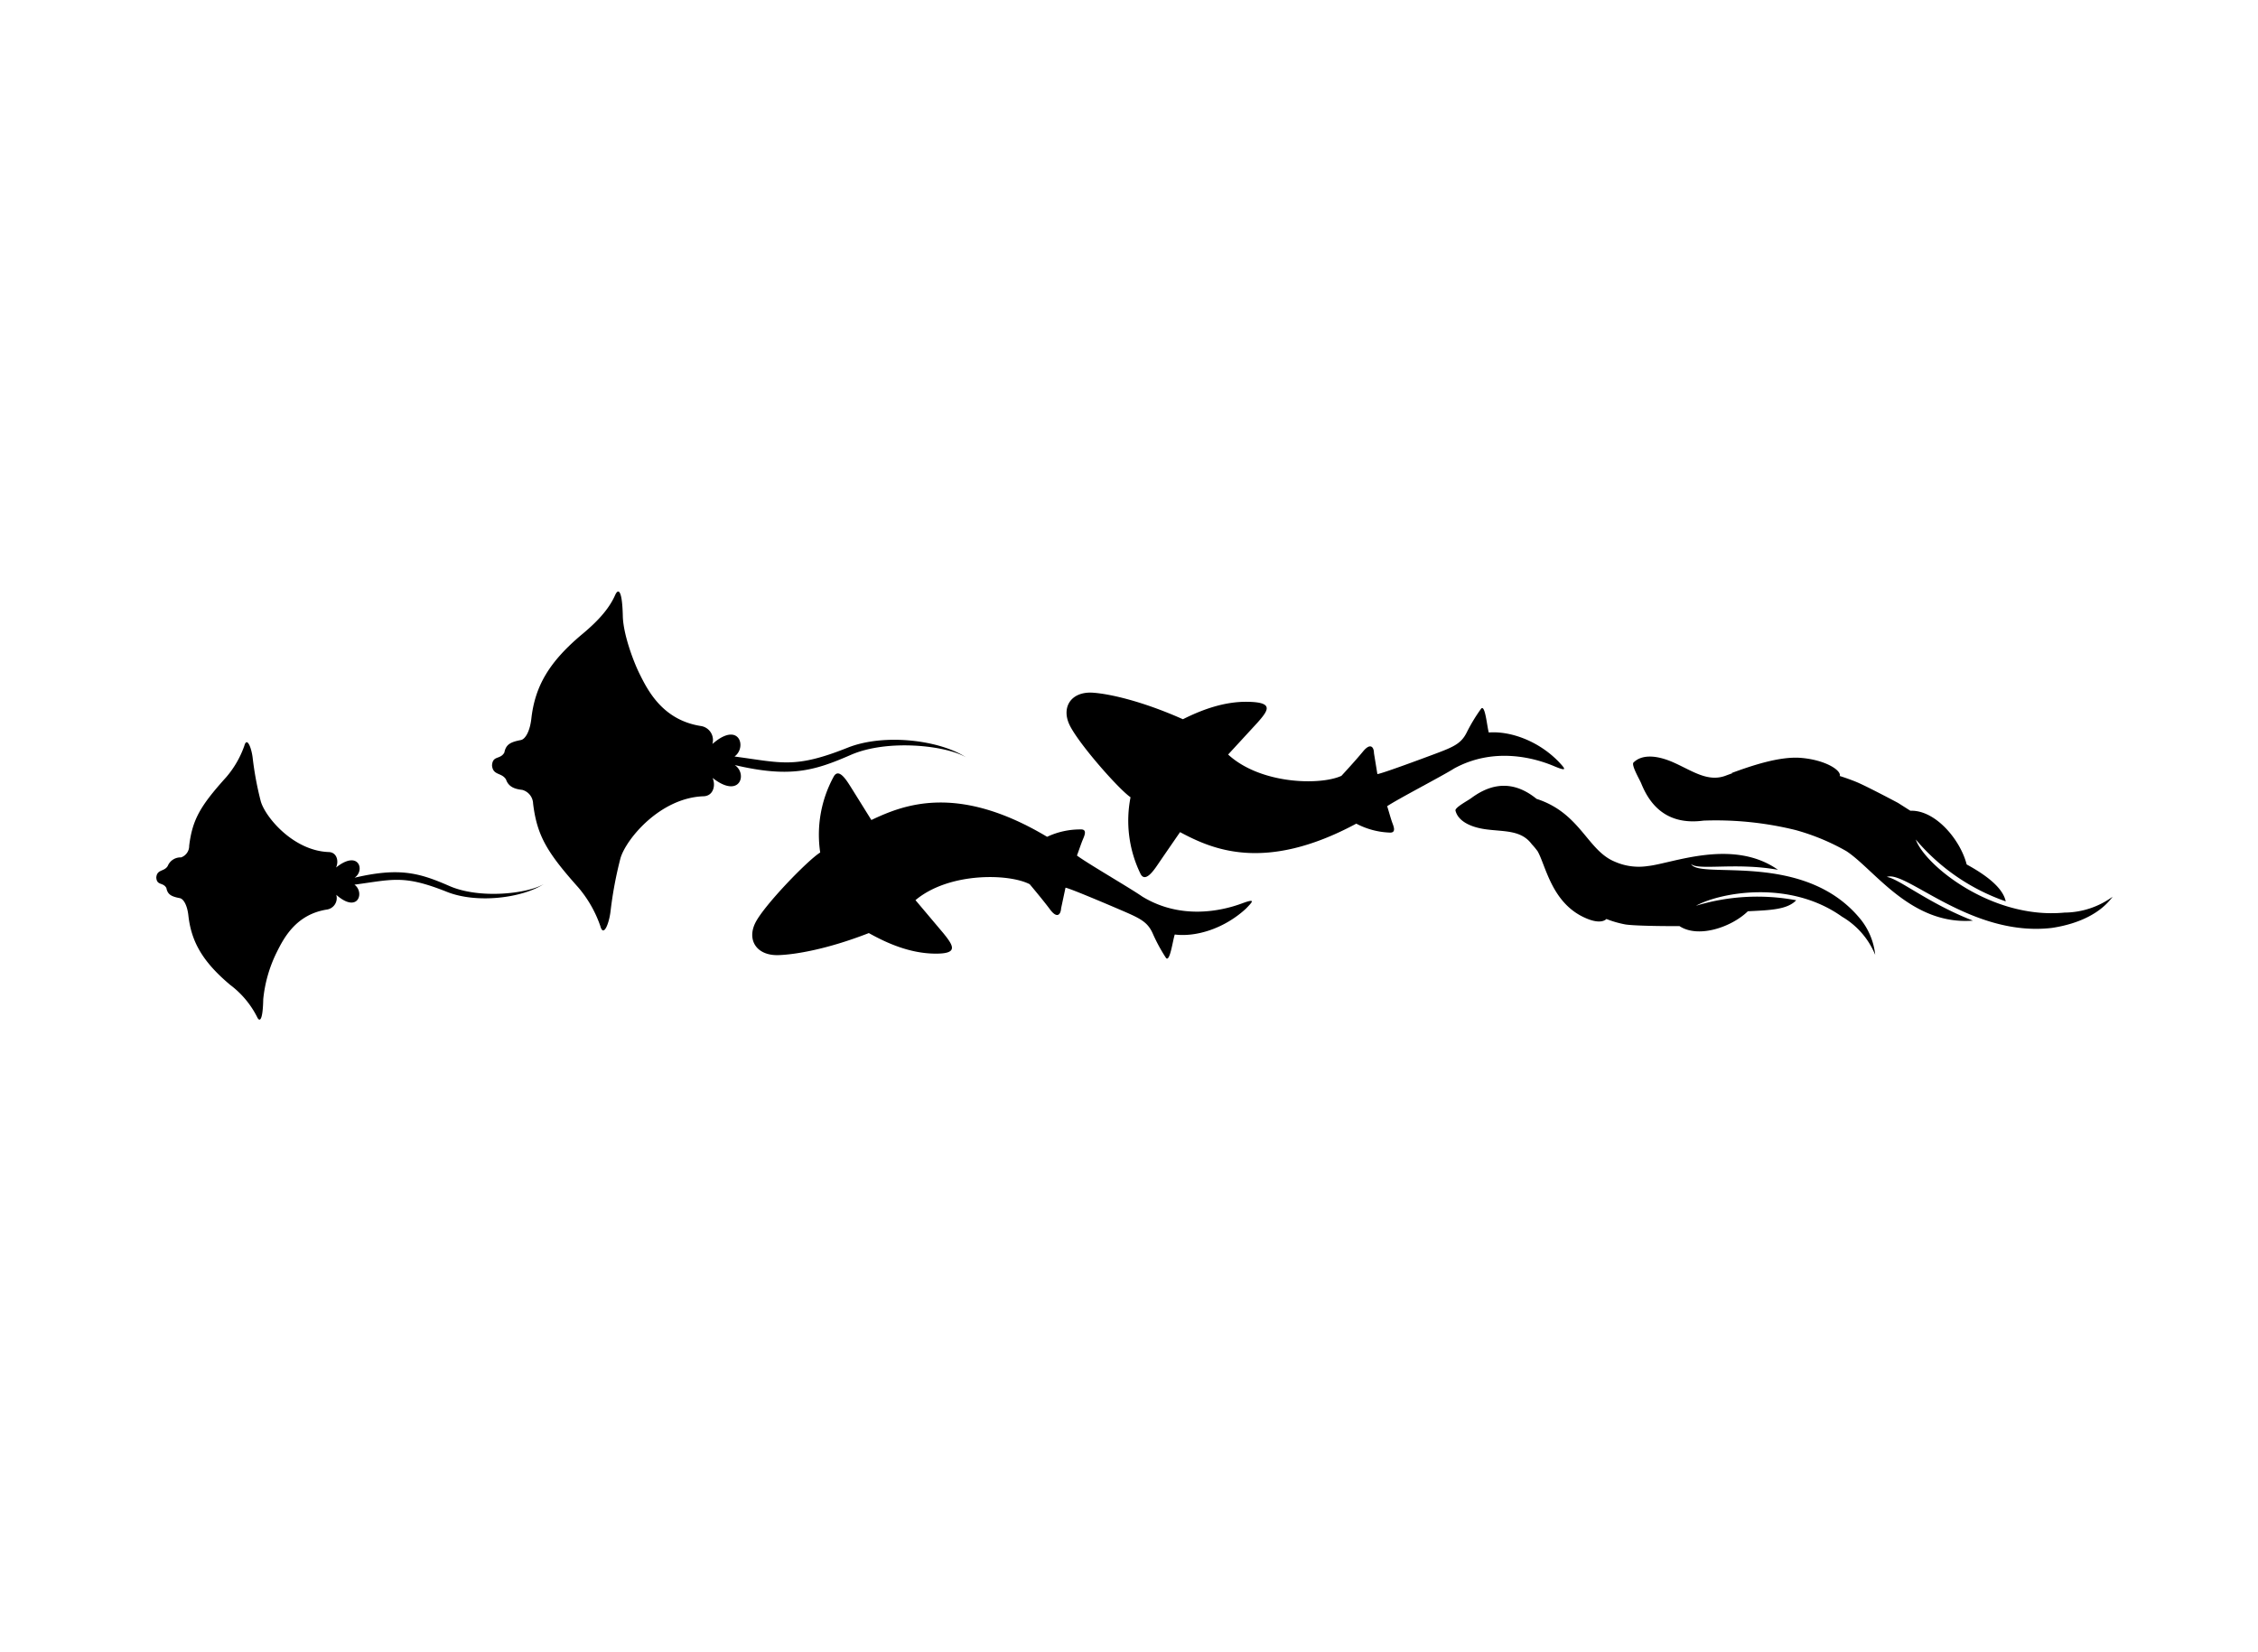 <svg id="Layer_1" data-name="Layer 1" xmlns="http://www.w3.org/2000/svg" viewBox="0 0 410 300"><title>identities</title><path d="M338,167.12c-10.18-12.84-29.49-7.32-30.94-10.25,1.21,1.24,8.16-.32,15.78,1.06-8.22-5.79-19.22-1.14-23.64-.68a10.75,10.75,0,0,1-6-.8c-5-2.05-6.22-8.83-14.2-11.4-5.15-4.2-9.47-1.9-11.88-.12-.59.44-2.81,1.6-2.85,2.2.39,1.75,2.38,3.05,5.69,3.47s6.28.12,8.18,2.69a13.09,13.09,0,0,1,1.06,1.28c1.5,2.65,2.55,9.38,8.61,12.08,3,1.36,3.87.21,3.87.21l0,0a18.87,18.87,0,0,0,3.49,1c1.85.27,7.38.29,7.38.29l2.4,0c3.42,2.27,9.47.19,12.42-2.69,3.9-.2,7.14-.26,8.78-2a38.29,38.29,0,0,0-18.2,1c4.33-2.39,17-4.82,26.54,2a14.32,14.32,0,0,1,6,6.91A12.33,12.33,0,0,0,338,167.12Z"/><path d="M225.47,164.05c-3.68,1.36-11.07,3-18.06-1.26-2.12-1.49-9.93-6-11.86-7.45.27-.7.7-2,1-2.74s1-2.07-.36-2a14.09,14.09,0,0,0-6.06,1.34c-16.31-9.75-26.06-5.82-31.91-3.05,0,0-2.94-4.73-3.74-6s-2.2-3.54-3.11-1.86a22,22,0,0,0-2.44,13.76c-2.27,1.4-10.24,9.64-11.79,12.79s.28,6,4.28,5.84c2.85-.1,8.64-1,16.34-4,3.2,1.79,7.31,3.64,11.83,3.73s3.59-1.37,1.7-3.71l-5.06-6c6.12-5.12,17-4.84,20.74-2.89,0,0,2.39,2.83,3.7,4.59s1.94.86,2-.2l.8-3.76c.81.12,7.77,3.08,10.28,4.16,3.33,1.43,4.63,2.08,5.55,4.13a30.52,30.52,0,0,0,2.43,4.48c.7.79,1.21-3.17,1.58-4.27,3.87.49,9-1.07,12.94-4.71C227.47,163.7,228.1,163.08,225.47,164.05Z"/><path d="M34.35,153.57c.58-4.73,2-7.22,6.71-12.44a17.74,17.74,0,0,0,3.3-5.7c.48-1.76,1.3.34,1.52,2.18a58.31,58.31,0,0,0,1.47,7.88c.8,2.83,5.88,9,12.37,9.22,2.08.08,2,3.35,0,4v0c5.16-5.28,6.82-.77,4.66.66,8.18-1.92,11.79-.87,17.24,1.51s14.12,1.42,17.12-.36c-4,2.57-12.19,3.57-17.58,1.42-7.85-3.13-9.77-2.25-16.8-1.31,2.1,1.51.38,6.24-4.68.44v0a2.1,2.1,0,0,1-.33,4.08c-5.65.89-7.85,5.24-9.13,7.81a24.63,24.63,0,0,0-2.42,8.45c-.08,4-.67,4.24-1.14,3.2a16.68,16.68,0,0,0-4.86-5.78c-5-4.2-7.06-7.83-7.59-12.57-.22-2-.93-3.06-1.55-3.18-1.52-.3-2.22-.63-2.45-1.85-.61-1.09-1.74-.38-1.83-1.91.14-1.53,1.43-1,2.08-2.09a2.5,2.5,0,0,1,2.41-1.55A2.19,2.19,0,0,0,34.35,153.57Z"/><path d="M96.8,145.92c.71,5.79,2.5,8.82,8.2,15.21a21.69,21.69,0,0,1,4,7c.58,2.15,1.59-.42,1.86-2.66a71.31,71.31,0,0,1,1.8-9.63c1-3.46,7.19-11,15.11-11.26,2.55-.1,2.45-4.1-.06-4.92v.06c6.3,6.45,8.33.93,5.7-.81,10,2.35,14.41,1.07,21.07-1.84s17.25-1.73,20.92.43c-4.85-3.15-14.89-4.37-21.49-1.74-9.6,3.83-11.95,2.74-20.54,1.6,2.57-1.85.47-7.63-5.72-.54v0a2.57,2.57,0,0,0-.41-5c-6.9-1.09-9.6-6.4-11.15-9.55-1.07-2.17-2.89-7-3-10.32-.1-4.86-.82-5.18-1.39-3.91-1,2.27-2.82,4.47-5.94,7.07-6.15,5.13-8.62,9.57-9.28,15.37-.27,2.39-1.13,3.74-1.9,3.89-1.86.36-2.71.77-3,2.27-.75,1.34-2.12.47-2.24,2.34.17,1.87,1.75,1.24,2.54,2.55.5,1.48,1.83,1.76,2.95,1.89A2.67,2.67,0,0,1,96.8,145.92Z"/><path d="M282.18,139.11c-3.61-1.53-10.92-3.5-18.1.4-2.19,1.39-10.2,5.53-12.2,6.87.23.72.6,2.06.85,2.79s.95,2.12-.46,2a14.09,14.09,0,0,1-6-1.62c-16.76,9-26.3,4.58-32,1.54,0,0-3.16,4.58-4,5.82s-2.37,3.44-3.2,1.71a22,22,0,0,1-1.79-13.86c-2.2-1.5-9.77-10.12-11.17-13.34s.56-6,4.55-5.63c2.84.23,8.58,1.45,16.13,4.8,3.28-1.64,7.47-3.29,12-3.16s3.52,1.54,1.53,3.79L223,137c5.87,5.41,16.73,5.64,20.57,3.87,0,0,2.52-2.71,3.91-4.41s2-.77,2,.29l.62,3.8c.81-.08,7.91-2.71,10.47-3.67,3.39-1.27,4.73-1.86,5.74-3.86a30.55,30.55,0,0,1,2.64-4.36c.73-.75,1.05,3.23,1.38,4.34,3.89-.3,9,1.5,12.7,5.32C284.17,139.55,284.77,140.2,282.18,139.11Z"/><path d="M374.86,165.7c-13.25,1.27-25.39-8.66-27-13.27a37.41,37.41,0,0,0,16.33,11.23c-.53-2.6-3.88-4.95-7.09-6.7-1.13-4.45-5.66-9.92-10.22-9.75l-2.25-1.43s-5.51-2.93-7.42-3.74c-.69-.29-1.82-.72-3.24-1.17h.1c.25-1-2.59-2.89-7.06-3.26-3.89-.32-9,1.43-12.62,2.76h.23l-1.12.41c-3.29,1.34-6.12-.76-9.52-2.29s-6-1.45-7.41,0c-.31.59,1.12,3,1.43,3.74,1.25,3.08,4,7.76,11.33,6.77a60.41,60.41,0,0,1,16.69,1.71,40.15,40.15,0,0,1,9.22,3.82c5.09,3.31,11.71,13.52,23,12.63-8-3.09-13.52-7.67-15.64-7.93,3.41-1.33,15.32,11,30,9.25,5-.76,8.87-2.73,11-5.66A15,15,0,0,1,374.86,165.7Z"/></svg>